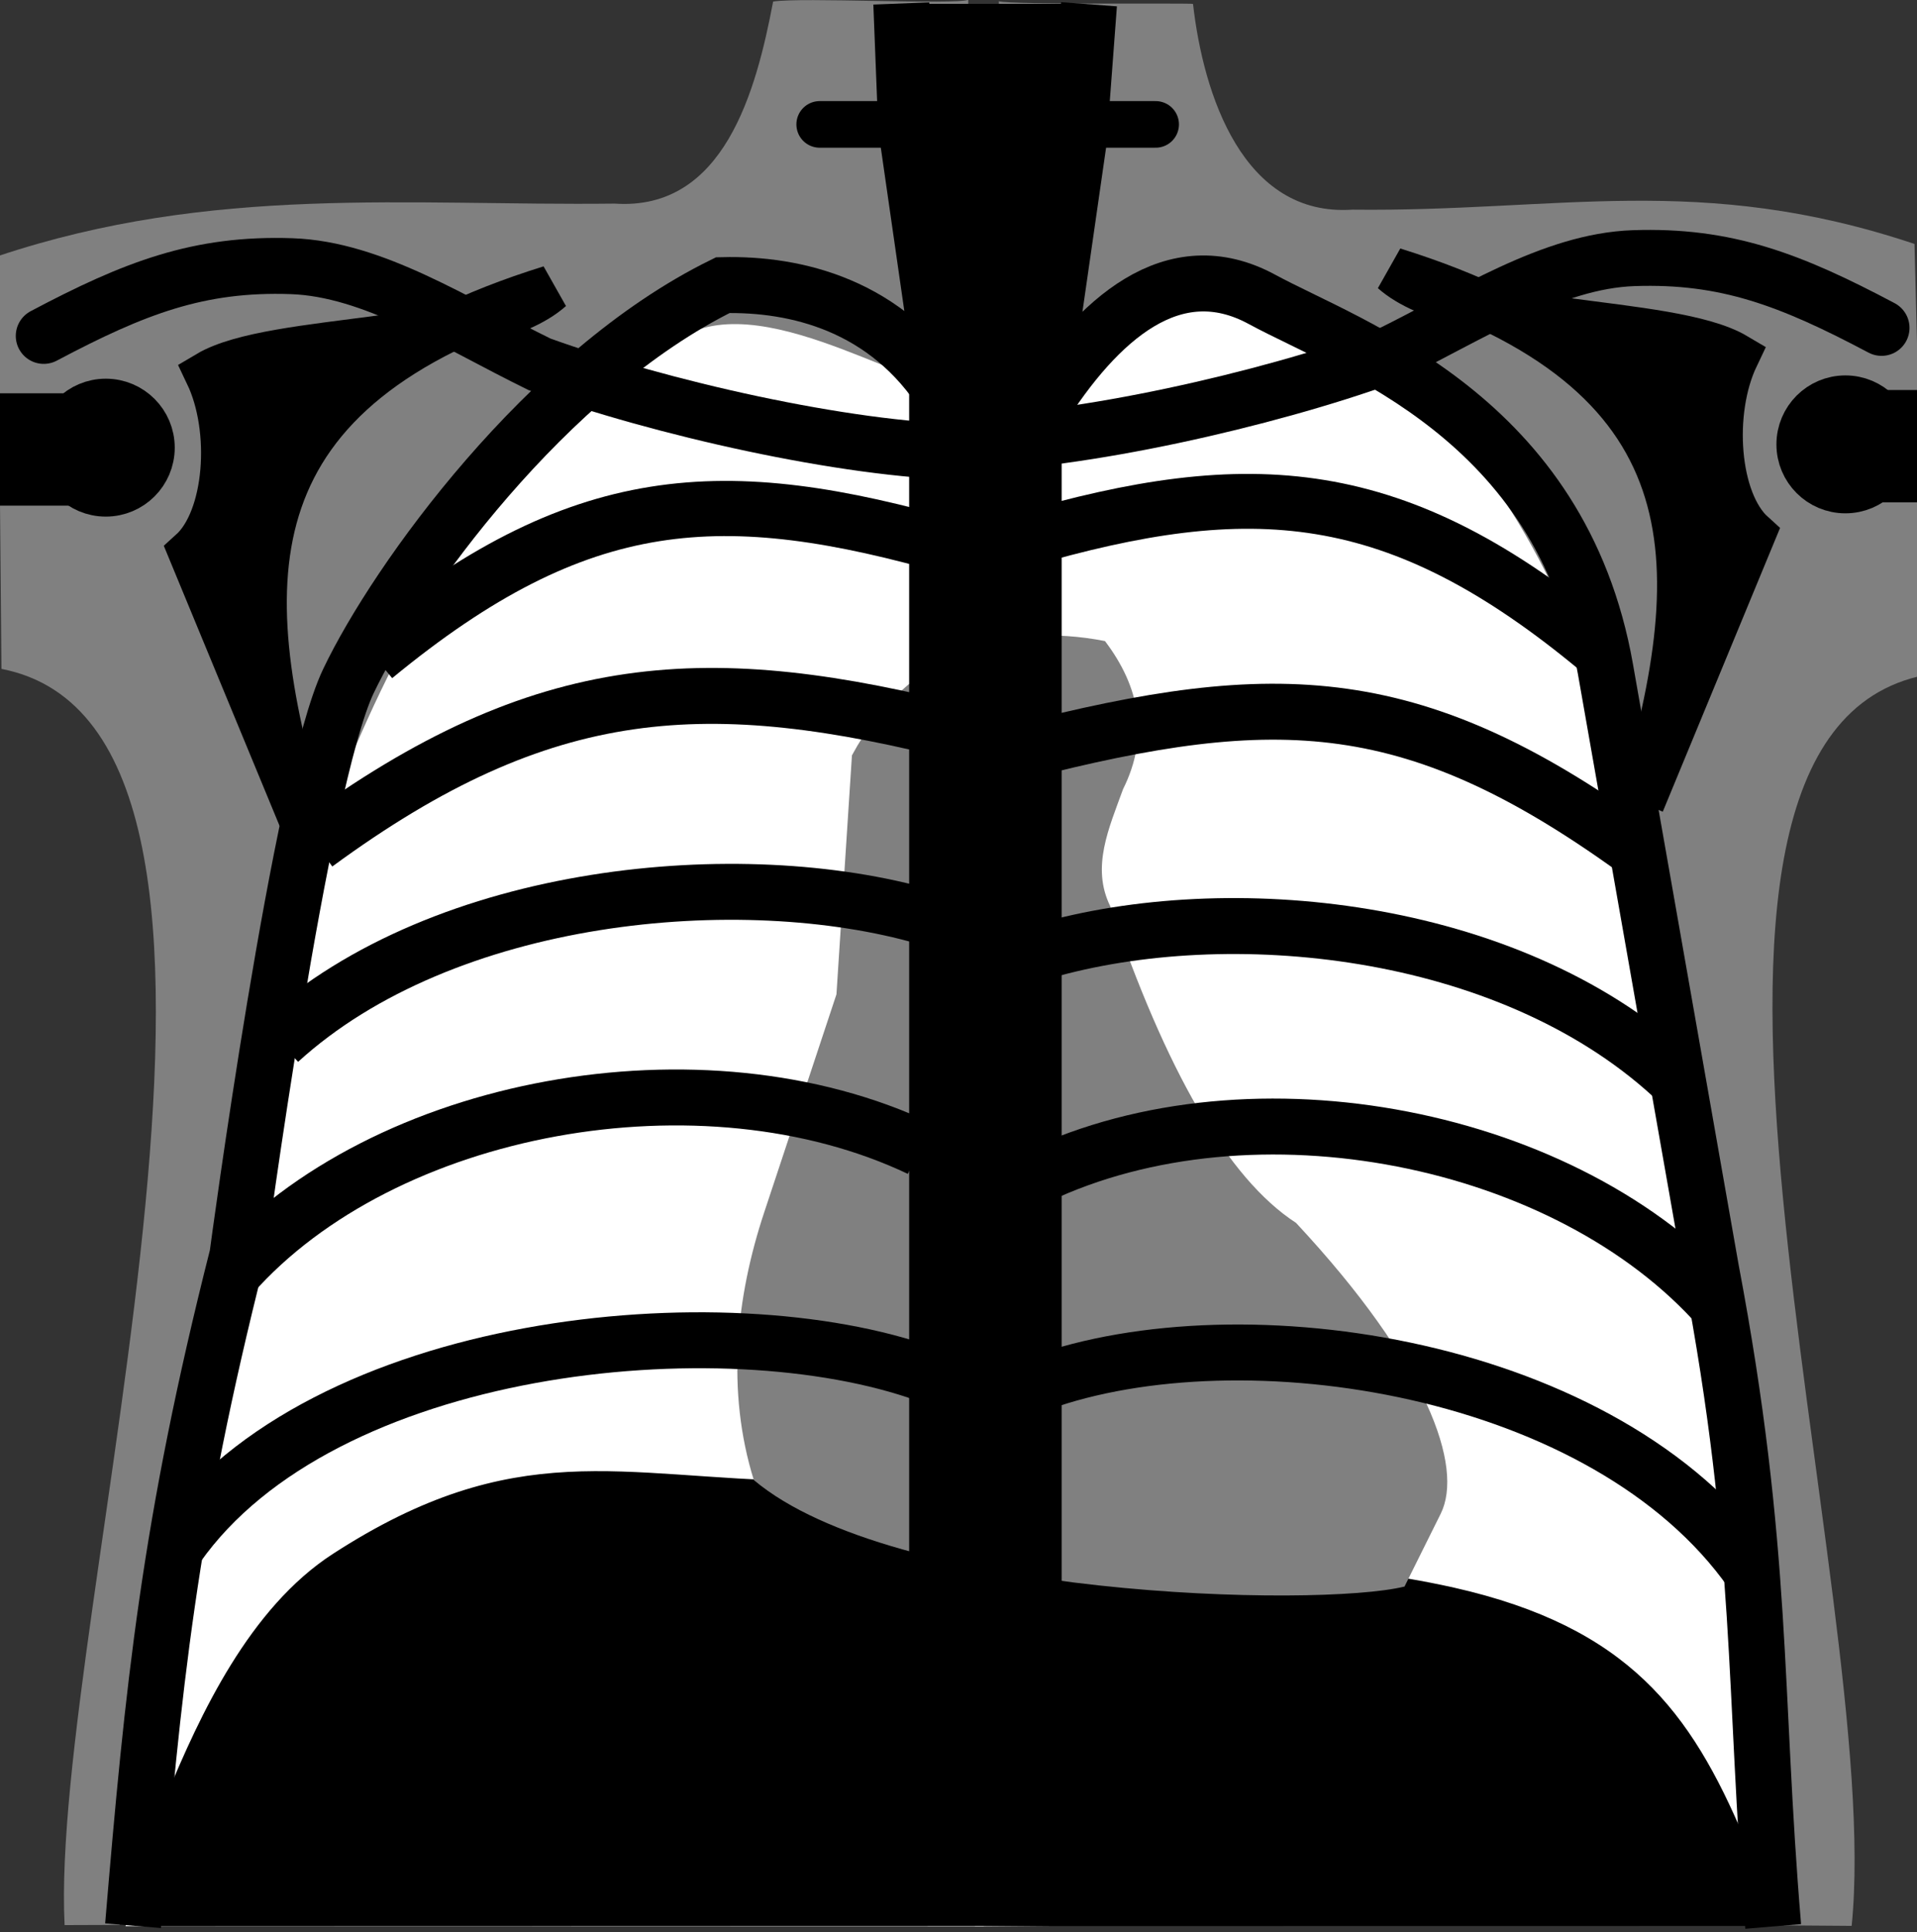 <?xml version="1.0" encoding="UTF-8" standalone="no"?>
<!-- Created with Inkscape (http://www.inkscape.org/) -->

<svg
   xmlns:dc="http://purl.org/dc/elements/1.1/"
   xmlns:cc="http://creativecommons.org/ns#"
   xmlns:rdf="http://www.w3.org/1999/02/22-rdf-syntax-ns#"
   xmlns:svg="http://www.w3.org/2000/svg"
   xmlns="http://www.w3.org/2000/svg"
   xmlns:sodipodi="http://sodipodi.sourceforge.net/DTD/sodipodi-0.dtd"
   xmlns:inkscape="http://www.inkscape.org/namespaces/inkscape"
   width="127.034"
   height="128"
   viewBox="0 0 119.094 120"
   id="svg2"
   version="1.1"
   inkscape:version="0.92.2 (5c3e80d, 2017-08-06)"
   sodipodi:docname="x-ray.svg">
  <rect x="0" y="0" width="119.094" height="120" fill="#333333" stroke="none"/>
  <defs
     id="defs4" />
  <sodipodi:namedview
     id="base"
     pagecolor="#ffffff"
     bordercolor="#666666"
     borderopacity="1.0"
     inkscape:pageopacity="0.0"
     inkscape:pageshadow="2"
     inkscape:zoom="4.7384615"
     inkscape:cx="6.0607247"
     inkscape:cy="40.8184"
     inkscape:document-units="px"
     inkscape:current-layer="layer2"
     showgrid="false"
     fit-margin-top="0"
     fit-margin-left="-1.9"
     fit-margin-right="-4.4"
     fit-margin-bottom="0"
     inkscape:window-width="1920"
     inkscape:window-height="1025"
     inkscape:window-x="-8"
     inkscape:window-y="-8"
     inkscape:window-maximized="1"
     units="px" />
  <g
     inkscape:groupmode="layer"
     id="layer2"
     inkscape:label="Main"
     transform="translate(-309.054,-294.31)">
    <g
       id="g901"
       transform="matrix(0.193,0,0,0.193,298.296,285.821)">
      <path
         sodipodi:nodetypes="ccsccsc"
         inkscape:connector-curvature="0"
         id="rect4542-2"
         d="m 546.449,200.314 -91.703,-61.993 c -28.191,-0.19 -85.149,17.993 -85.151,48.022 l -0.034,477.627 261.27,-2.12 C 621.159,569.436 609.767,506.642 600.728,425.015 590.707,334.524 599.484,245.922 546.449,200.314 Z"
         style="color:#000000;clip-rule:nonzero;display:inline;overflow:visible;visibility:visible;opacity:1;isolation:auto;mix-blend-mode:normal;color-interpolation:sRGB;color-interpolation-filters:linearRGB;solid-color:#000000;solid-opacity:1;fill:#ffffff;fill-opacity:1;fill-rule:evenodd;stroke:none;stroke-width:5;stroke-linecap:round;stroke-linejoin:miter;stroke-miterlimit:4;stroke-dasharray:none;stroke-dashoffset:0;stroke-opacity:1;marker:none;color-rendering:auto;image-rendering:auto;shape-rendering:auto;text-rendering:auto;enable-background:accumulate" />
      <path
         sodipodi:nodetypes="ccsccsc"
         inkscape:connector-curvature="0"
         id="rect4542"
         d="m 205.492,204.001 81.729,-68.642 c 28.191,-0.19 85.149,17.993 85.151,48.022 l 0.034,480.565 -276.231,-0.071 C 105.847,571.46 123.888,505.342 132.927,423.714 142.948,333.223 152.457,249.608 205.492,204.001 Z"
         style="color:#000000;clip-rule:nonzero;display:inline;overflow:visible;visibility:visible;opacity:1;isolation:auto;mix-blend-mode:normal;color-interpolation:sRGB;color-interpolation-filters:linearRGB;solid-color:#000000;solid-opacity:1;fill:#ffffff;fill-opacity:1;fill-rule:evenodd;stroke:none;stroke-width:5;stroke-linecap:round;stroke-linejoin:miter;stroke-miterlimit:4;stroke-dasharray:none;stroke-dashoffset:0;stroke-opacity:1;marker:none;color-rendering:auto;image-rendering:auto;shape-rendering:auto;text-rendering:auto;enable-background:accumulate" />
      <path
         sodipodi:nodetypes="cccccscccc"
         inkscape:connector-curvature="0"
         id="rect4493-9"
         d="m 671.998,122.49 c -69.105,-23.091 -114.621,-10.273 -180.935,-11.035 -35.256,2.406 -48.007,-37.175 -51.297,-66.2 0,-0.36 -58.443,0.349 -62.511,-0.865 l 0.021,125.314 c 13.313,6.675 47.464,-38.015 79.242,-29.448 174.487,47.036 143.846,422.948 173.344,523.353 l 21.913,0.164 C 662.645,556.401 574.059,280.889 675.524,261.193 Z"
         style="color:#000000;clip-rule:nonzero;display:inline;overflow:visible;visibility:visible;opacity:1;isolation:auto;mix-blend-mode:normal;color-interpolation:sRGB;color-interpolation-filters:linearRGB;solid-color:#000000;solid-opacity:1;fill:#808080;fill-opacity:1;fill-rule:evenodd;stroke:none;stroke-width:5;stroke-linecap:butt;stroke-linejoin:miter;stroke-miterlimit:4;stroke-dasharray:none;stroke-dashoffset:0;stroke-opacity:1;marker:none;color-rendering:auto;image-rendering:auto;shape-rendering:auto;text-rendering:auto;enable-background:accumulate" />
      <path
         sodipodi:nodetypes="cccccscccc"
         inkscape:connector-curvature="0"
         id="rect4493"
         d="m 55.034,126.421 c 69.105,-23.091 132.253,-16.151 198.567,-16.912 35.256,2.406 45.554,-36.327 51.003,-65.024 8.768,-1.434 58.737,1.092 62.805,-0.571 L 367.387,167.758 c -13.313,6.675 -63.672,-31.805 -92.172,-15.343 C 115.744,244.528 114.347,569.31 94.231,663.461 l -17.695,0.063 C 71.544,564.381 157.674,278.943 56.209,259.247 Z"
         style="color:#000000;clip-rule:nonzero;display:inline;overflow:visible;visibility:visible;opacity:1;isolation:auto;mix-blend-mode:normal;color-interpolation:sRGB;color-interpolation-filters:linearRGB;solid-color:#000000;solid-opacity:1;fill:#808080;fill-opacity:1;fill-rule:evenodd;stroke:none;stroke-width:5;stroke-linecap:butt;stroke-linejoin:miter;stroke-miterlimit:4;stroke-dasharray:none;stroke-dashoffset:0;stroke-opacity:1;marker:none;color-rendering:auto;image-rendering:auto;shape-rendering:auto;text-rendering:auto;enable-background:accumulate" />
      <path
         sodipodi:nodetypes="cczcccc"
         inkscape:connector-curvature="0"
         id="path4148"
         d="M 98.567,663.719 C 104.98,587.335 110.24,534.432 132.158,448.038 c 0,0 20.309,-152.486 35.74,-184.874 15.431,-32.387 63.68,-99.487 120.517,-127.413 23.475,-0.561 52.921,6.363 71.479,35.809 L 347.426,84.953 345.865,45.103"
         style="color:#000000;clip-rule:nonzero;display:inline;overflow:visible;visibility:visible;opacity:1;isolation:auto;mix-blend-mode:normal;color-interpolation:sRGB;color-interpolation-filters:linearRGB;solid-color:#000000;solid-opacity:1;fill:none;fill-opacity:1;fill-rule:evenodd;stroke:#000000;stroke-width:18.017;stroke-linecap:butt;stroke-linejoin:miter;stroke-miterlimit:4;stroke-dasharray:none;stroke-dashoffset:0;stroke-opacity:1;color-rendering:auto;image-rendering:auto;shape-rendering:auto;text-rendering:auto;enable-background:accumulate" />
      <path
         sodipodi:nodetypes="ccsc"
         inkscape:connector-curvature="0"
         id="path4152"
         d="M 366.545,189.491 C 327.758,188.75 268.19,175.262 229.403,161.231 c -27.597,-13.528 -53.504,-30.68 -79.792,-31.584 -29.774,-1.024 -50.424,6.887 -79.792,22.442"
         style="color:#000000;clip-rule:nonzero;display:inline;overflow:visible;visibility:visible;opacity:1;isolation:auto;mix-blend-mode:normal;color-interpolation:sRGB;color-interpolation-filters:linearRGB;solid-color:#000000;solid-opacity:1;fill:none;fill-opacity:1;fill-rule:evenodd;stroke:#000000;stroke-width:18;stroke-linecap:round;stroke-linejoin:miter;stroke-miterlimit:4;stroke-dasharray:none;stroke-dashoffset:0;stroke-opacity:1;color-rendering:auto;image-rendering:auto;shape-rendering:auto;text-rendering:auto;enable-background:accumulate" />
      <path
         sodipodi:nodetypes="cscsccccc"
         inkscape:connector-curvature="0"
         id="path4154"
         d="m 109.716,622.275 c 10.889,-26.349 26.763,-60.519 53.455,-77.8 58.69,-37.997 91.895,-24.337 151.011,-23.346 27.139,9.892 52.193,24.707 84.694,24.735 39.524,0.034 85.206,0.671 124.759,9.538 56.072,12.658 75.968,39.849 93.09,80.248 l 4.188,27.654 -516.043,0.074 c -3.224,-21.734 -0.785,-19.37 4.844,-41.103 z"
         style="fill:#000000;fill-rule:evenodd;stroke:#000000;stroke-width:1.003px;stroke-linecap:butt;stroke-linejoin:miter;stroke-opacity:1" />
      <path
         style="color:#000000;clip-rule:nonzero;display:inline;overflow:visible;visibility:visible;opacity:1;isolation:auto;mix-blend-mode:normal;color-interpolation:sRGB;color-interpolation-filters:linearRGB;solid-color:#000000;solid-opacity:1;fill:#808080;fill-opacity:1;fill-rule:evenodd;stroke:none;stroke-width:5;stroke-linecap:butt;stroke-linejoin:miter;stroke-miterlimit:4;stroke-dasharray:none;stroke-dashoffset:0;stroke-opacity:1;marker:none;color-rendering:auto;image-rendering:auto;shape-rendering:auto;text-rendering:auto;enable-background:accumulate"
         d="m 298.39,520.297 c -8.934,-28.7 -5.759,-58.693 3.325,-86.1 l 23.273,-70.217 4.987,-76.904 c 17.835,-33.159 49.197,-43.096 81.454,-36.78 11.199,14.786 14.287,30.664 5.818,47.647 -4.539,12.539 -10.301,25.078 -4.156,37.616 17.808,52.288 37.604,87.579 59.844,101.982 42.434,45.54 54.046,78.535 46.545,93.623 l -11.636,23.406 c -27.958,6.883 -164.461,3.589 -209.453,-34.273 z"
         id="path4526"
         inkscape:connector-curvature="0"
         sodipodi:nodetypes="csccccccscc" />
      <path
         sodipodi:nodetypes="cc"
         inkscape:connector-curvature="0"
         id="path4158"
         d="m 112.76,541.658 c 46.651,-66.358 175.831,-78.941 241.175,-55.371"
         style="color:#000000;clip-rule:nonzero;display:inline;overflow:visible;visibility:visible;opacity:1;isolation:auto;mix-blend-mode:normal;color-interpolation:sRGB;color-interpolation-filters:linearRGB;solid-color:#000000;solid-opacity:1;fill:none;fill-opacity:1;fill-rule:evenodd;stroke:#000000;stroke-width:18;stroke-linecap:butt;stroke-linejoin:miter;stroke-miterlimit:4;stroke-dasharray:none;stroke-dashoffset:0;stroke-opacity:1;color-rendering:auto;image-rendering:auto;shape-rendering:auto;text-rendering:auto;enable-background:accumulate" />
      <path
         sodipodi:nodetypes="cc"
         inkscape:connector-curvature="0"
         id="path4160"
         d="m 130.347,454.288 c 48.895,-55.279 151.775,-73.771 221.472,-40.654"
         style="color:#000000;clip-rule:nonzero;display:inline;overflow:visible;visibility:visible;opacity:1;isolation:auto;mix-blend-mode:normal;color-interpolation:sRGB;color-interpolation-filters:linearRGB;solid-color:#000000;solid-opacity:1;fill:none;fill-opacity:1;fill-rule:evenodd;stroke:#000000;stroke-width:18;stroke-linecap:butt;stroke-linejoin:miter;stroke-miterlimit:4;stroke-dasharray:none;stroke-dashoffset:0;stroke-opacity:1;color-rendering:auto;image-rendering:auto;shape-rendering:auto;text-rendering:auto;enable-background:accumulate" />
      <path
         sodipodi:nodetypes="cc"
         inkscape:connector-curvature="0"
         id="path4162"
         d="m 145.628,379.059 c 53.202,-48.522 148.746,-57.1 208.055,-39.965"
         style="color:#000000;clip-rule:nonzero;display:inline;overflow:visible;visibility:visible;opacity:1;isolation:auto;mix-blend-mode:normal;color-interpolation:sRGB;color-interpolation-filters:linearRGB;solid-color:#000000;solid-opacity:1;fill:none;fill-opacity:1;fill-rule:evenodd;stroke:#000000;stroke-width:18;stroke-linecap:butt;stroke-linejoin:miter;stroke-miterlimit:4;stroke-dasharray:none;stroke-dashoffset:0;stroke-opacity:1;color-rendering:auto;image-rendering:auto;shape-rendering:auto;text-rendering:auto;enable-background:accumulate" />
      <path
         sodipodi:nodetypes="cc"
         inkscape:connector-curvature="0"
         id="path4164"
         d="m 157.382,315.585 c 73.501,-53.914 126.331,-56.47 209.23,-35.264"
         style="color:#000000;clip-rule:nonzero;display:inline;overflow:visible;visibility:visible;opacity:1;isolation:auto;mix-blend-mode:normal;color-interpolation:sRGB;color-interpolation-filters:linearRGB;solid-color:#000000;solid-opacity:1;fill:none;fill-opacity:1;fill-rule:evenodd;stroke:#000000;stroke-width:18;stroke-linecap:butt;stroke-linejoin:miter;stroke-miterlimit:4;stroke-dasharray:none;stroke-dashoffset:0;stroke-opacity:1;color-rendering:auto;image-rendering:auto;shape-rendering:auto;text-rendering:auto;enable-background:accumulate" />
      <path
         style="color:#000000;clip-rule:nonzero;display:inline;overflow:visible;visibility:visible;opacity:1;isolation:auto;mix-blend-mode:normal;color-interpolation:sRGB;color-interpolation-filters:linearRGB;solid-color:#000000;solid-opacity:1;fill:none;fill-opacity:1;fill-rule:evenodd;stroke:#000000;stroke-width:17.752;stroke-linecap:butt;stroke-linejoin:miter;stroke-miterlimit:4;stroke-dasharray:none;stroke-dashoffset:0;stroke-opacity:1;color-rendering:auto;image-rendering:auto;shape-rendering:auto;text-rendering:auto;enable-background:accumulate"
         d="m 176.336,255.37 c 66.108,-54.401 112.127,-56.491 186.688,-35.093"
         id="path4205"
         inkscape:connector-curvature="0"
         sodipodi:nodetypes="cc" />
      <path
         sodipodi:nodetypes="ccszccc"
         inkscape:connector-curvature="0"
         id="path4148-6"
         d="M 626.515,663.952 C 620.102,587.641 623.694,543.338 606.478,452.32 L 572.518,259.304 C 558.211,177.988 490.519,155.823 461.974,140.333 c -28.545,-15.491 -52.921,6.357 -71.48,35.775 l 12.467,-86.524 3.325,-44.225"
         style="color:#000000;clip-rule:nonzero;display:inline;overflow:visible;visibility:visible;opacity:1;isolation:auto;mix-blend-mode:normal;color-interpolation:sRGB;color-interpolation-filters:linearRGB;solid-color:#000000;solid-opacity:1;fill:none;fill-opacity:1;fill-rule:evenodd;stroke:#000000;stroke-width:18.009;stroke-linecap:butt;stroke-linejoin:miter;stroke-miterlimit:4;stroke-dasharray:none;stroke-dashoffset:0;stroke-opacity:1;color-rendering:auto;image-rendering:auto;shape-rendering:auto;text-rendering:auto;enable-background:accumulate" />
      <path
         style="color:#000000;clip-rule:nonzero;display:inline;overflow:visible;visibility:visible;opacity:1;isolation:auto;mix-blend-mode:normal;color-interpolation:sRGB;color-interpolation-filters:linearRGB;solid-color:#000000;solid-opacity:1;fill:none;fill-opacity:1;fill-rule:evenodd;stroke:#000000;stroke-width:17.654;stroke-linecap:butt;stroke-linejoin:miter;stroke-miterlimit:4;stroke-dasharray:none;stroke-dashoffset:0;stroke-opacity:1;color-rendering:auto;image-rendering:auto;shape-rendering:auto;text-rendering:auto;enable-background:accumulate"
         d="M 570.6,253.459 C 505.294,198.996 458.353,196.414 384.696,217.837"
         id="path4205-2"
         inkscape:connector-curvature="0"
         sodipodi:nodetypes="cc" />
      <path
         sodipodi:nodetypes="ccsc"
         inkscape:connector-curvature="0"
         id="path4152-9"
         d="m 364.672,186.907 c 38.788,-0.741 98.355,-14.229 137.143,-28.26 27.597,-13.528 53.504,-30.68 79.792,-31.584 29.774,-1.024 50.424,6.887 79.792,22.442"
         style="color:#000000;clip-rule:nonzero;display:inline;overflow:visible;visibility:visible;opacity:1;isolation:auto;mix-blend-mode:normal;color-interpolation:sRGB;color-interpolation-filters:linearRGB;solid-color:#000000;solid-opacity:1;fill:none;fill-opacity:1;fill-rule:evenodd;stroke:#000000;stroke-width:18;stroke-linecap:round;stroke-linejoin:miter;stroke-miterlimit:4;stroke-dasharray:none;stroke-dashoffset:0;stroke-opacity:1;color-rendering:auto;image-rendering:auto;shape-rendering:auto;text-rendering:auto;enable-background:accumulate" />
      <path
         sodipodi:nodetypes="cc"
         inkscape:connector-curvature="0"
         id="path4164-9"
         d="M 585.049,319.533 C 511.549,265.618 467.03,264.725 384.131,285.932"
         style="color:#000000;clip-rule:nonzero;display:inline;overflow:visible;visibility:visible;opacity:1;isolation:auto;mix-blend-mode:normal;color-interpolation:sRGB;color-interpolation-filters:linearRGB;solid-color:#000000;solid-opacity:1;fill:none;fill-opacity:1;fill-rule:evenodd;stroke:#000000;stroke-width:18;stroke-linecap:butt;stroke-linejoin:miter;stroke-miterlimit:4;stroke-dasharray:none;stroke-dashoffset:0;stroke-opacity:1;color-rendering:auto;image-rendering:auto;shape-rendering:auto;text-rendering:auto;enable-background:accumulate" />
      <path
         sodipodi:nodetypes="cc"
         inkscape:connector-curvature="0"
         id="path4162-4"
         d="M 593.751,390.07 C 540.55,341.548 450.882,332.97 391.574,350.105"
         style="color:#000000;clip-rule:nonzero;display:inline;overflow:visible;visibility:visible;opacity:1;isolation:auto;mix-blend-mode:normal;color-interpolation:sRGB;color-interpolation-filters:linearRGB;solid-color:#000000;solid-opacity:1;fill:none;fill-opacity:1;fill-rule:evenodd;stroke:#000000;stroke-width:18;stroke-linecap:butt;stroke-linejoin:miter;stroke-miterlimit:4;stroke-dasharray:none;stroke-dashoffset:0;stroke-opacity:1;color-rendering:auto;image-rendering:auto;shape-rendering:auto;text-rendering:auto;enable-background:accumulate" />
      <path
         sodipodi:nodetypes="cc"
         inkscape:connector-curvature="0"
         id="path4160-3"
         d="M 609.319,464.881 C 560.423,409.602 459.206,389.448 389.509,422.565"
         style="color:#000000;clip-rule:nonzero;display:inline;overflow:visible;visibility:visible;opacity:1;isolation:auto;mix-blend-mode:normal;color-interpolation:sRGB;color-interpolation-filters:linearRGB;solid-color:#000000;solid-opacity:1;fill:none;fill-opacity:1;fill-rule:evenodd;stroke:#000000;stroke-width:18;stroke-linecap:butt;stroke-linejoin:miter;stroke-miterlimit:4;stroke-dasharray:none;stroke-dashoffset:0;stroke-opacity:1;color-rendering:auto;image-rendering:auto;shape-rendering:auto;text-rendering:auto;enable-background:accumulate" />
      <path
         sodipodi:nodetypes="cc"
         inkscape:connector-curvature="0"
         id="path4158-9"
         d="M 619.515,549.807 C 572.864,483.449 455.623,465.561 390.279,489.131"
         style="color:#000000;clip-rule:nonzero;display:inline;overflow:visible;visibility:visible;opacity:1;isolation:auto;mix-blend-mode:normal;color-interpolation:sRGB;color-interpolation-filters:linearRGB;solid-color:#000000;solid-opacity:1;fill:none;fill-opacity:1;fill-rule:evenodd;stroke:#000000;stroke-width:18;stroke-linecap:butt;stroke-linejoin:miter;stroke-miterlimit:4;stroke-dasharray:none;stroke-dashoffset:0;stroke-opacity:1;color-rendering:auto;image-rendering:auto;shape-rendering:auto;text-rendering:auto;enable-background:accumulate" />
      <path
         sodipodi:nodetypes="ccccc"
         inkscape:connector-curvature="0"
         id="path4150-1"
         d="m 153.154,308.085 -35.74,-86.442 c 11.804,-10.652 13.859,-39.417 5.355,-57.243 21.178,-12.547 88.896,-8.643 110.177,-27.536 -103.124,32.144 -103.073,92.489 -79.792,171.221 z"
         style="color:#000000;clip-rule:nonzero;display:inline;overflow:visible;visibility:visible;opacity:1;isolation:auto;mix-blend-mode:normal;color-interpolation:sRGB;color-interpolation-filters:linearRGB;solid-color:#000000;solid-opacity:1;fill:#000000;fill-opacity:1;fill-rule:evenodd;stroke:#000000;stroke-width:15;stroke-linecap:butt;stroke-linejoin:miter;stroke-miterlimit:4;stroke-dasharray:none;stroke-dashoffset:0;stroke-opacity:1;color-rendering:auto;image-rendering:auto;shape-rendering:auto;text-rendering:auto;enable-background:accumulate" />
      <rect
         y="56.35"
         x="359.52"
         height="588.716"
         width="26.829"
         id="rect4338"
         style="color:#000000;clip-rule:nonzero;display:inline;overflow:visible;visibility:visible;opacity:1;isolation:auto;mix-blend-mode:normal;color-interpolation:sRGB;color-interpolation-filters:linearRGB;solid-color:#000000;solid-opacity:1;fill:#000000;fill-opacity:1;fill-rule:evenodd;stroke:#000000;stroke-width:22.259;stroke-linecap:butt;stroke-linejoin:miter;stroke-miterlimit:4;stroke-dasharray:none;stroke-dashoffset:0;stroke-opacity:1;marker:none;color-rendering:auto;image-rendering:auto;shape-rendering:auto;text-rendering:auto;enable-background:accumulate" />
      <circle
         r="14.693"
         cy="188.048"
         cx="89.794"
         id="path4340"
         style="color:#000000;clip-rule:nonzero;display:inline;overflow:visible;visibility:visible;opacity:1;isolation:auto;mix-blend-mode:normal;color-interpolation:sRGB;color-interpolation-filters:linearRGB;solid-color:#000000;solid-opacity:1;fill:#000000;fill-opacity:1;fill-rule:evenodd;stroke:#000000;stroke-width:15;stroke-linecap:butt;stroke-linejoin:miter;stroke-miterlimit:4;stroke-dasharray:none;stroke-dashoffset:0;stroke-opacity:1;marker:none;color-rendering:auto;image-rendering:auto;shape-rendering:auto;text-rendering:auto;enable-background:accumulate" />
      <rect
         y="178.057"
         x="53.942"
         height="21.158"
         width="34.088"
         id="rect4342"
         style="color:#000000;clip-rule:nonzero;display:inline;overflow:visible;visibility:visible;opacity:1;isolation:auto;mix-blend-mode:normal;color-interpolation:sRGB;color-interpolation-filters:linearRGB;solid-color:#000000;solid-opacity:1;fill:#000000;fill-opacity:1;fill-rule:evenodd;stroke:#000000;stroke-width:15;stroke-linecap:butt;stroke-linejoin:miter;stroke-miterlimit:4;stroke-dasharray:none;stroke-dashoffset:0;stroke-opacity:1;marker:none;color-rendering:auto;image-rendering:auto;shape-rendering:auto;text-rendering:auto;enable-background:accumulate" />
      <path
         inkscape:connector-curvature="0"
         id="path4344"
         d="M 319.594,84.021 H 427.736"
         style="color:#000000;clip-rule:nonzero;display:inline;overflow:visible;visibility:visible;opacity:1;isolation:auto;mix-blend-mode:normal;color-interpolation:sRGB;color-interpolation-filters:linearRGB;solid-color:#000000;solid-opacity:1;fill:none;fill-opacity:1;fill-rule:evenodd;stroke:#000000;stroke-width:15;stroke-linecap:round;stroke-linejoin:miter;stroke-miterlimit:4;stroke-dasharray:none;stroke-dashoffset:0;stroke-opacity:1;color-rendering:auto;image-rendering:auto;shape-rendering:auto;text-rendering:auto;enable-background:accumulate" />
      <circle
         transform="scale(-1,1)"
         r="14.693"
         cy="186.993"
         cx="-649.753"
         id="path4340-4"
         style="color:#000000;clip-rule:nonzero;display:inline;overflow:visible;visibility:visible;opacity:1;isolation:auto;mix-blend-mode:normal;color-interpolation:sRGB;color-interpolation-filters:linearRGB;solid-color:#000000;solid-opacity:1;fill:#000000;fill-opacity:1;fill-rule:evenodd;stroke:#000000;stroke-width:15;stroke-linecap:butt;stroke-linejoin:miter;stroke-miterlimit:4;stroke-dasharray:none;stroke-dashoffset:0;stroke-opacity:1;marker:none;color-rendering:auto;image-rendering:auto;shape-rendering:auto;text-rendering:auto;enable-background:accumulate" />
      <rect
         transform="scale(-1,1)"
         y="177.001"
         x="-685.604"
         height="21.158"
         width="34.088"
         id="rect4342-4"
         style="color:#000000;clip-rule:nonzero;display:inline;overflow:visible;visibility:visible;opacity:1;isolation:auto;mix-blend-mode:normal;color-interpolation:sRGB;color-interpolation-filters:linearRGB;solid-color:#000000;solid-opacity:1;fill:#000000;fill-opacity:1;fill-rule:evenodd;stroke:#000000;stroke-width:15;stroke-linecap:butt;stroke-linejoin:miter;stroke-miterlimit:4;stroke-dasharray:none;stroke-dashoffset:0;stroke-opacity:1;marker:none;color-rendering:auto;image-rendering:auto;shape-rendering:auto;text-rendering:auto;enable-background:accumulate" />
      <path
         sodipodi:nodetypes="ccccc"
         inkscape:connector-curvature="0"
         id="path4150-1-3"
         d="m 584.043,302.337 35.74,-86.442 c -11.804,-10.652 -13.859,-39.417 -5.355,-57.243 -21.178,-12.547 -88.896,-8.643 -110.177,-27.536 103.124,32.144 103.073,92.489 79.792,171.221 z"
         style="color:#000000;clip-rule:nonzero;display:inline;overflow:visible;visibility:visible;opacity:1;isolation:auto;mix-blend-mode:normal;color-interpolation:sRGB;color-interpolation-filters:linearRGB;solid-color:#000000;solid-opacity:1;fill:#000000;fill-opacity:1;fill-rule:evenodd;stroke:#000000;stroke-width:15;stroke-linecap:butt;stroke-linejoin:miter;stroke-miterlimit:4;stroke-dasharray:none;stroke-dashoffset:0;stroke-opacity:1;color-rendering:auto;image-rendering:auto;shape-rendering:auto;text-rendering:auto;enable-background:accumulate" />
    </g>
  </g>
</svg>
